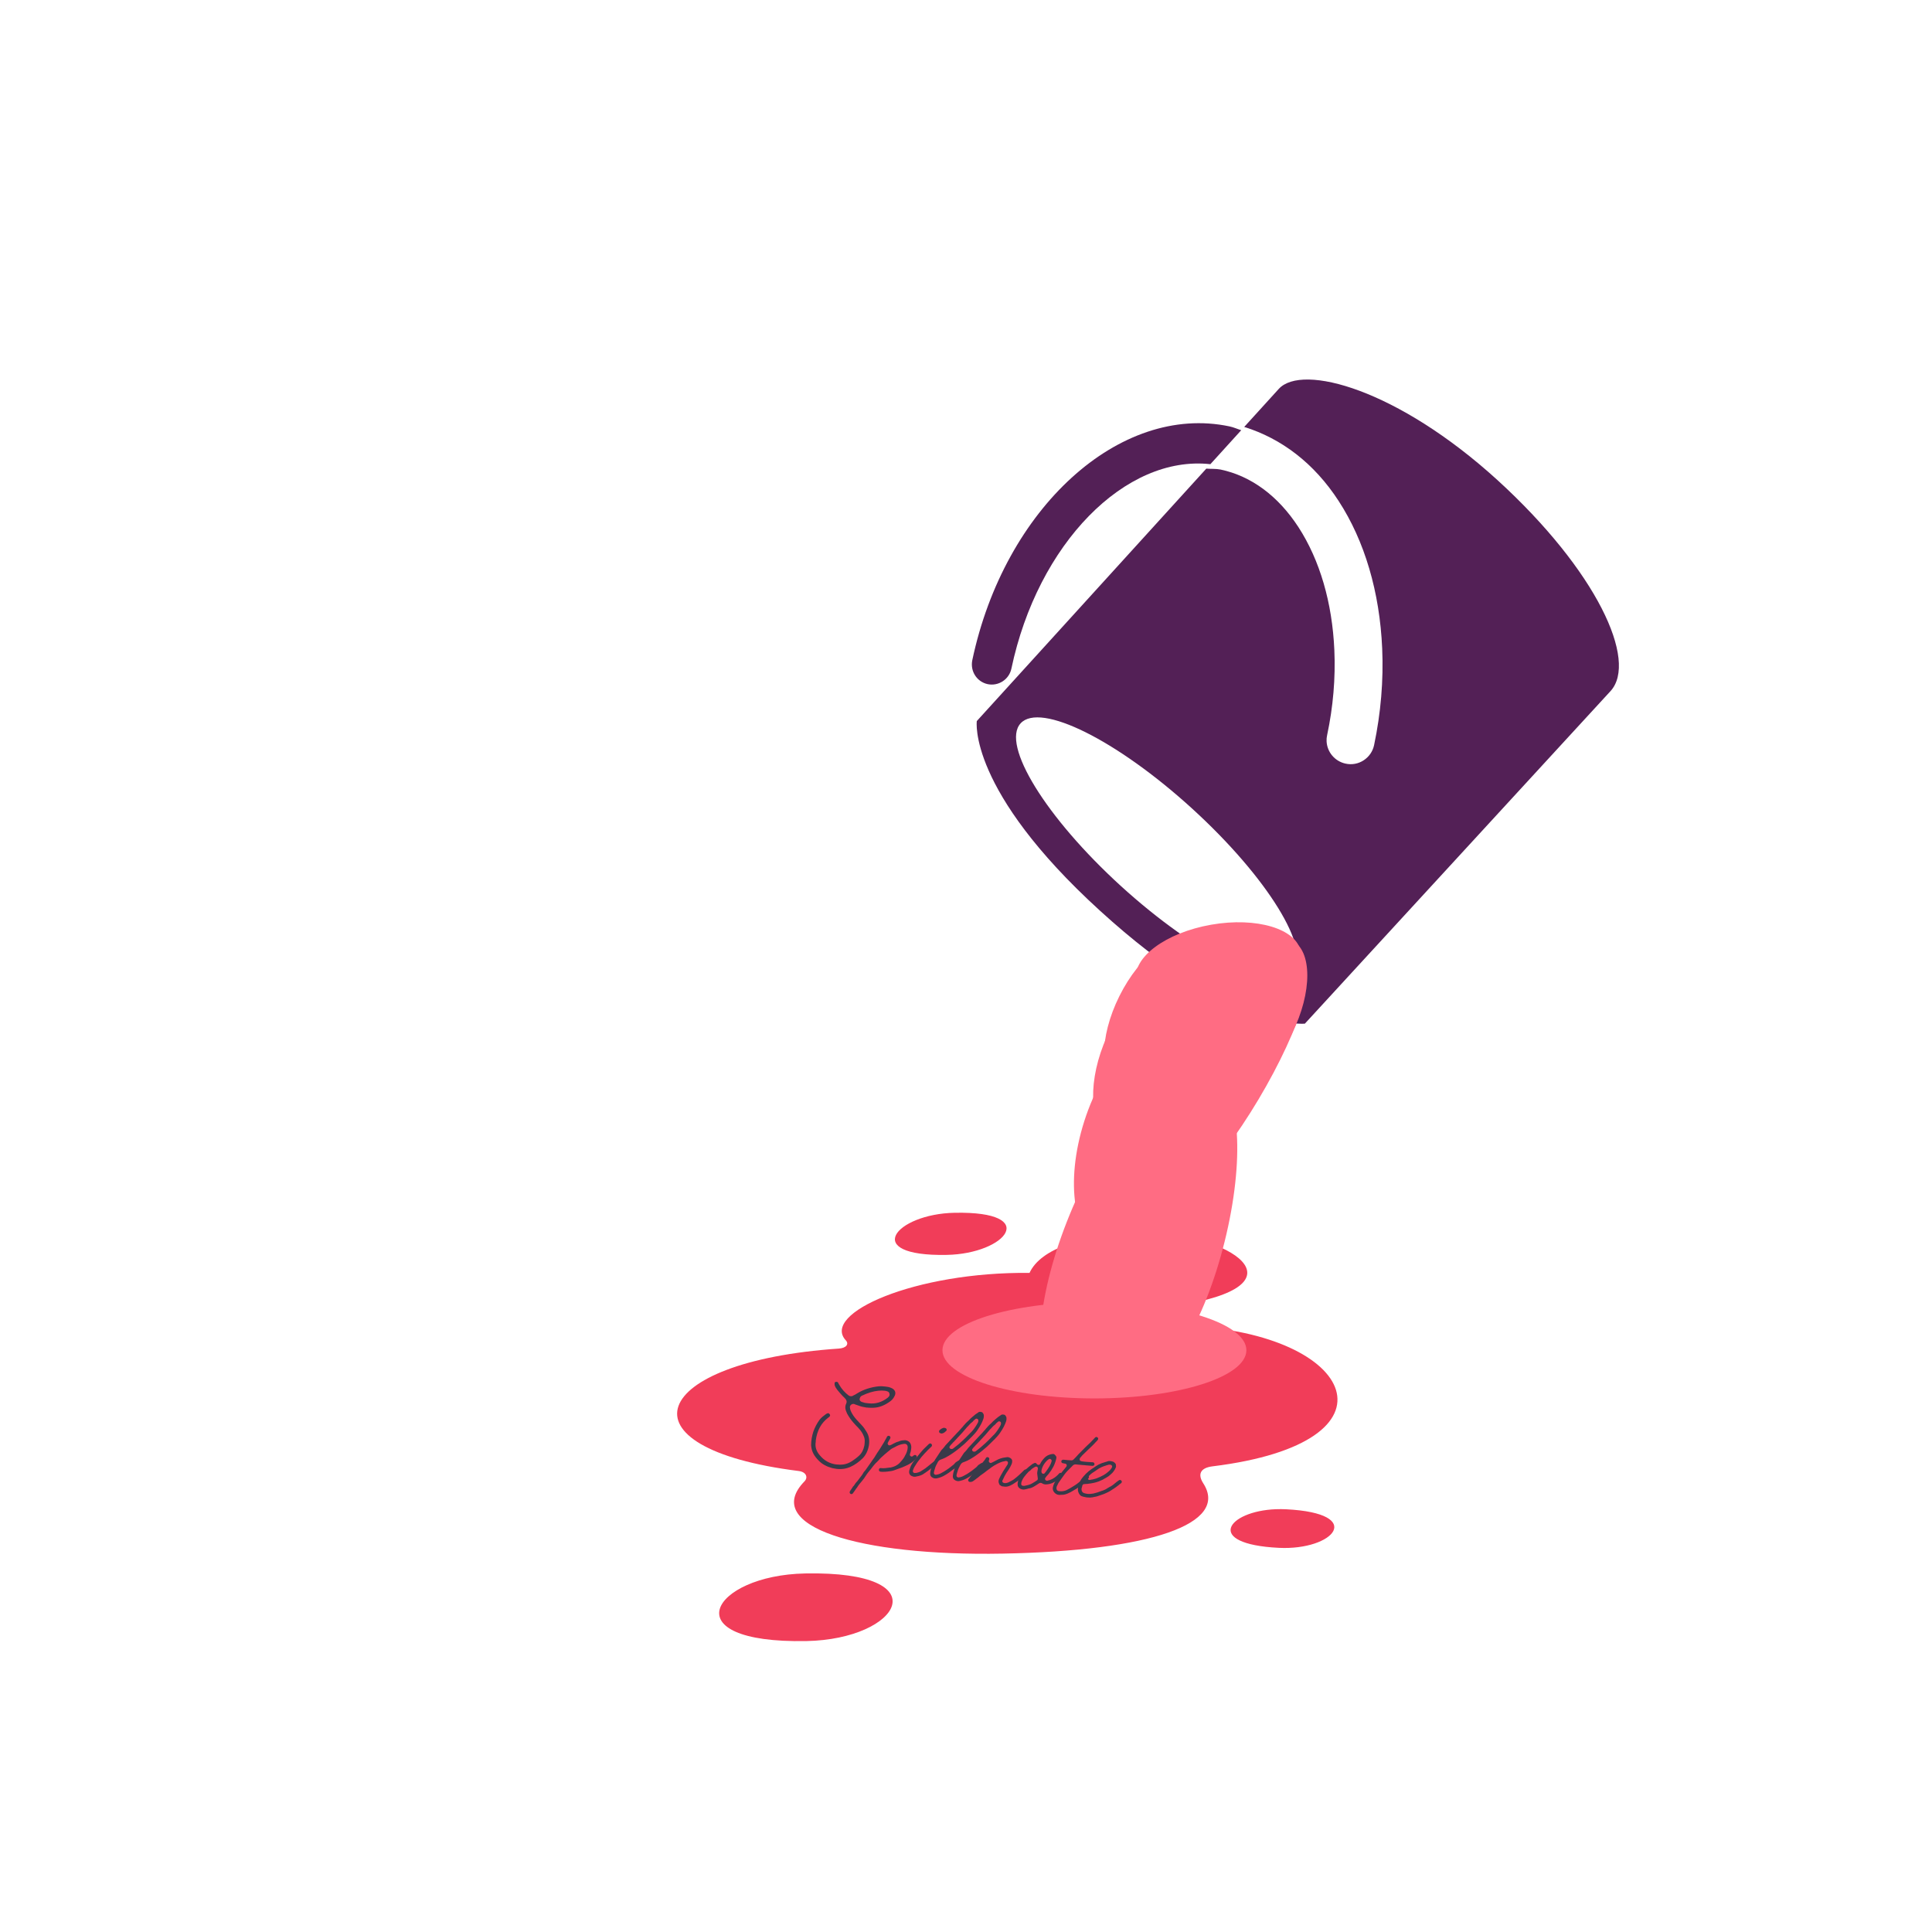 <svg xmlns="http://www.w3.org/2000/svg" xmlns:xlink="http://www.w3.org/1999/xlink" width="1080" zoomAndPan="magnify" viewBox="0 0 810 810" height="1080" preserveAspectRatio="xMidYMid meet" version="1.0"><defs><g/><clipPath id="6f055f8b4b"><path d="M 283 508 L 561 508 L 561 689 L 283 689 Z M 283 508 " clip-rule="nonzero"/></clipPath><clipPath id="8416853b62"><path d="M -142.695 209.754 L 1112.578 185.82 L 1130.516 1126.902 L -124.754 1150.832 Z M -142.695 209.754 " clip-rule="nonzero"/></clipPath><clipPath id="2864c1bd99"><path d="M -142.695 209.754 L 1112.578 185.82 L 1130.516 1126.902 L -124.754 1150.832 Z M -142.695 209.754 " clip-rule="nonzero"/></clipPath><clipPath id="bd4bb91a54"><path d="M 222.512 432.316 L 614.723 424.84 L 620.328 718.996 L 228.121 726.473 Z M 222.512 432.316 " clip-rule="nonzero"/></clipPath><clipPath id="afde76c0d0"><path d="M 478 397 L 550 397 L 550 509 L 478 509 Z M 478 397 " clip-rule="nonzero"/></clipPath><clipPath id="0d6d9c3e28"><path d="M 533.277 390.156 L 560.254 406.25 L 494.969 515.676 L 467.988 499.578 Z M 533.277 390.156 " clip-rule="nonzero"/></clipPath><clipPath id="6e255d3859"><path d="M 546.766 398.203 C 539.316 393.758 518.66 414.648 500.633 444.867 C 482.605 475.082 474.027 503.184 481.477 507.625 C 488.93 512.07 509.582 491.18 527.613 460.965 C 545.641 430.746 554.215 402.648 546.766 398.203 Z M 546.766 398.203 " clip-rule="nonzero"/></clipPath><clipPath id="59ce567773"><path d="M 468 453 L 519 453 L 519 578 L 468 578 Z M 468 453 " clip-rule="nonzero"/></clipPath><clipPath id="0915f53430"><path d="M 489.574 448.973 L 528.793 458.719 L 498.066 582.375 L 458.844 572.633 Z M 489.574 448.973 " clip-rule="nonzero"/></clipPath><clipPath id="5334ee8506"><path d="M 509.184 453.844 C 498.352 451.152 482.695 476.652 474.207 510.801 C 465.723 544.949 467.625 574.812 478.453 577.504 C 489.285 580.195 504.945 554.695 513.43 520.547 C 521.914 486.398 520.012 456.535 509.184 453.844 Z M 509.184 453.844 " clip-rule="nonzero"/></clipPath><clipPath id="1d5d38aae1"><path d="M 409 159 L 679 159 L 679 430 L 409 430 Z M 409 159 " clip-rule="nonzero"/></clipPath><clipPath id="982c5a4f1e"><path d="M 406.621 452.91 L 393.945 165.188 L 681.668 152.516 L 694.34 440.234 Z M 406.621 452.91 " clip-rule="nonzero"/></clipPath><clipPath id="5af755b23f"><path d="M 406.621 452.91 L 393.945 165.188 L 681.668 152.516 L 694.34 440.234 Z M 406.621 452.91 " clip-rule="nonzero"/></clipPath><clipPath id="e362128823"><path d="M 407 177 L 521 177 L 521 288 L 407 288 Z M 407 177 " clip-rule="nonzero"/></clipPath><clipPath id="32dd1cae15"><path d="M 406.621 452.91 L 393.945 165.188 L 681.668 152.516 L 694.34 440.234 Z M 406.621 452.91 " clip-rule="nonzero"/></clipPath><clipPath id="d989ebfab9"><path d="M 406.621 452.91 L 393.945 165.188 L 681.668 152.516 L 694.34 440.234 Z M 406.621 452.91 " clip-rule="nonzero"/></clipPath><clipPath id="7383d0a094"><path d="M 503 393 L 549 393 L 549 458 L 503 458 Z M 503 393 " clip-rule="nonzero"/></clipPath><clipPath id="22db2ae264"><path d="M 525.793 386.289 L 557.273 401.965 L 526.066 464.648 L 494.582 448.973 Z M 525.793 386.289 " clip-rule="nonzero"/></clipPath><clipPath id="0c10b00e5e"><path d="M 541.535 394.129 C 532.84 389.797 518.809 400.32 510.188 417.633 C 501.57 434.941 501.629 452.48 510.324 456.809 C 519.016 461.137 533.051 450.613 541.668 433.305 C 550.289 415.996 550.227 398.457 541.535 394.129 Z M 541.535 394.129 " clip-rule="nonzero"/></clipPath><clipPath id="f25b024b1e"><path d="M 476 386 L 546 386 L 546 424 L 476 424 Z M 476 386 " clip-rule="nonzero"/></clipPath><clipPath id="a671786a95"><path d="M 542.301 381.656 L 548.355 416.297 L 479.379 428.355 L 473.324 393.711 Z M 542.301 381.656 " clip-rule="nonzero"/></clipPath><clipPath id="9c6d3fa486"><path d="M 545.328 398.977 C 543.656 389.41 526.859 384.355 507.812 387.684 C 488.766 391.012 474.68 401.465 476.352 411.031 C 478.023 420.598 494.82 425.656 513.867 422.324 C 532.914 418.996 547 408.543 545.328 398.977 Z M 545.328 398.977 " clip-rule="nonzero"/></clipPath><clipPath id="e67b1bd950"><path d="M 462 393 L 508 393 L 508 458 L 462 458 Z M 462 393 " clip-rule="nonzero"/></clipPath><clipPath id="5ca6ce98e2"><path d="M 484.906 386.289 L 516.387 401.965 L 485.176 464.648 L 453.695 448.973 Z M 484.906 386.289 " clip-rule="nonzero"/></clipPath><clipPath id="b3be76ffa4"><path d="M 500.648 394.129 C 491.953 389.797 477.918 400.32 469.301 417.633 C 460.684 434.941 460.742 452.48 469.438 456.809 C 478.129 461.137 492.164 450.613 500.781 433.305 C 509.402 415.996 509.34 398.457 500.648 394.129 Z M 500.648 394.129 " clip-rule="nonzero"/></clipPath><clipPath id="640c024e86"><path d="M 468 411 L 513 411 L 513 477 L 468 477 Z M 468 411 " clip-rule="nonzero"/></clipPath><clipPath id="6fd62eacb7"><path d="M 490.055 405.004 L 521.535 420.676 L 490.324 483.359 L 458.844 467.684 Z M 490.055 405.004 " clip-rule="nonzero"/></clipPath><clipPath id="8147cdab9f"><path d="M 505.793 412.84 C 497.102 408.512 483.066 419.035 474.449 436.344 C 465.828 453.652 465.891 471.195 474.586 475.523 C 483.277 479.852 497.312 469.328 505.93 452.02 C 514.547 434.711 514.488 417.168 505.793 412.84 Z M 505.793 412.84 " clip-rule="nonzero"/></clipPath><clipPath id="b3a8a15467"><path d="M 458 411 L 500 411 L 500 478 L 458 478 Z M 458 411 " clip-rule="nonzero"/></clipPath><clipPath id="bda374b9a3"><path d="M 475.387 405.344 L 508.148 418.129 L 482.688 483.359 L 449.926 470.574 Z M 475.387 405.344 " clip-rule="nonzero"/></clipPath><clipPath id="156aaff4b7"><path d="M 491.766 411.734 C 482.719 408.203 469.688 419.945 462.656 437.957 C 455.625 455.969 457.262 473.434 466.309 476.965 C 475.355 480.496 488.387 468.758 495.418 450.746 C 502.449 432.73 500.812 415.266 491.766 411.734 Z M 491.766 411.734 " clip-rule="nonzero"/></clipPath><clipPath id="1e2ca252da"><path d="M 450 430 L 506 430 L 506 525 L 450 525 Z M 450 430 " clip-rule="nonzero"/></clipPath><clipPath id="8fd86ec02a"><path d="M 469.5 423.371 L 516.387 438.344 L 486.574 531.707 L 439.688 516.73 Z M 469.5 423.371 " clip-rule="nonzero"/></clipPath><clipPath id="741c34d7d8"><path d="M 492.945 430.859 C 479.996 426.723 462.824 444.27 454.594 470.051 C 446.359 495.832 450.184 520.086 463.129 524.219 C 476.078 528.355 493.25 510.805 501.48 485.023 C 509.715 459.242 505.891 434.992 492.945 430.859 Z M 492.945 430.859 " clip-rule="nonzero"/></clipPath><clipPath id="60c28c412d"><path d="M 436 459 L 496 459 L 496 580 L 436 580 Z M 436 459 " clip-rule="nonzero"/></clipPath><clipPath id="50a5bde943"><path d="M 470.523 452.914 L 508.148 467.664 L 461.637 586.293 L 424.012 571.543 Z M 470.523 452.914 " clip-rule="nonzero"/></clipPath><clipPath id="150cae4b6d"><path d="M 489.336 460.289 C 478.945 456.215 460.113 479.469 447.27 512.227 C 434.426 544.988 432.434 574.844 442.824 578.918 C 453.215 582.992 472.047 559.738 484.891 526.98 C 497.734 494.223 499.727 464.363 489.336 460.289 Z M 489.336 460.289 " clip-rule="nonzero"/></clipPath><clipPath id="0af810cfad"><path d="M 395.129 545.883 L 522.551 545.883 L 522.551 586.297 L 395.129 586.297 Z M 395.129 545.883 " clip-rule="nonzero"/></clipPath><clipPath id="2865a3f8d7"><path d="M 522.551 566.09 C 522.551 554.93 494.027 545.883 458.84 545.883 C 423.652 545.883 395.129 554.93 395.129 566.09 C 395.129 577.25 423.652 586.293 458.84 586.293 C 494.027 586.293 522.551 577.25 522.551 566.09 Z M 522.551 566.09 " clip-rule="nonzero"/></clipPath></defs><g clip-path="url(#6f055f8b4b)"><g clip-path="url(#8416853b62)"><g clip-path="url(#2864c1bd99)"><g clip-path="url(#bd4bb91a54)"><path fill="#f13d59" d="M 400.262 508.461 C 375.309 508.934 360.746 526.812 396.93 526.121 C 421.883 525.645 436.445 507.762 400.262 508.461 Z M 478.977 516.977 C 454.191 517.449 436.309 523.473 431.633 533.668 C 383.605 533.145 344.094 550.688 354.637 561.984 C 356.008 563.461 354.867 565.184 351.684 565.398 C 271.922 570.844 257.785 607.062 334.863 616.727 C 338.125 617.141 338.816 619.492 337.301 621.047 C 318.98 639.812 359.961 652.516 420.441 651.359 C 482.219 650.184 515.453 638.91 504.473 621.883 C 502.051 618.125 503.195 615.41 508.359 614.77 C 589.926 604.711 568.305 558.992 497.848 555.898 C 483.488 555.27 486.762 548.391 491.977 547.621 C 550.504 538.988 514.352 516.301 478.977 516.977 Z M 534.996 632.738 C 514.535 633.508 504.609 647.359 536.129 648.938 C 559.312 650.098 572.84 634.457 539.215 632.77 C 537.766 632.699 536.359 632.691 534.996 632.746 Z M 337.602 659.676 C 298.32 660.426 281.172 689.109 338.141 688.023 C 377.422 687.273 394.578 658.586 337.602 659.676 Z M 337.602 659.676 " fill-opacity="1" fill-rule="nonzero"/></g></g></g></g><g clip-path="url(#afde76c0d0)"><g clip-path="url(#0d6d9c3e28)"><g clip-path="url(#6e255d3859)"><path fill="#ff6c83" d="M 533.277 390.156 L 560.254 406.25 L 494.969 515.676 L 467.988 499.578 Z M 533.277 390.156 " fill-opacity="1" fill-rule="nonzero"/></g></g></g><g clip-path="url(#59ce567773)"><g clip-path="url(#0915f53430)"><g clip-path="url(#5334ee8506)"><path fill="#ff6c83" d="M 489.574 448.973 L 528.793 458.719 L 498.066 582.375 L 458.844 572.633 Z M 489.574 448.973 " fill-opacity="1" fill-rule="nonzero"/></g></g></g><g clip-path="url(#1d5d38aae1)"><g clip-path="url(#982c5a4f1e)"><g clip-path="url(#5af755b23f)"><path fill="#532056" d="M 536.152 163.027 L 521.641 178.996 C 537.309 183.859 550.992 194.258 561.211 210.008 C 572.137 226.793 578.445 248.18 579.488 271.871 C 580.078 285.277 578.93 298.91 576.094 312.398 C 575.531 315.035 573.984 317.277 571.738 318.754 C 569.496 320.227 566.785 320.734 564.16 320.156 C 559.652 319.199 556.375 315.32 556.176 310.746 C 556.137 309.879 556.215 309.012 556.402 308.223 C 558.934 296.309 559.949 284.328 559.434 272.586 C 558.559 252.672 553.34 234.836 544.375 221.004 C 535.855 207.914 524.57 199.566 511.715 196.855 C 509.762 196.465 507.75 196.641 505.754 196.473 L 409.527 302.312 C 409.527 302.312 405.605 331.164 461.203 381.844 C 516.836 432.586 547.078 429.168 547.078 429.168 C 547.078 429.168 663.559 302.465 675.191 289.777 C 686.855 277.09 669.434 239.25 627.754 201.219 C 585.957 163.191 546.004 152.305 536.152 163.027 Z M 541.969 407.285 C 533.723 416.273 501.539 400.219 470 371.523 C 438.496 342.805 419.66 312.227 427.906 303.254 C 436.137 294.281 468.34 310.316 499.844 339.035 C 531.367 367.781 550.203 398.332 541.969 407.285 Z M 541.969 407.285 " fill-opacity="1" fill-rule="evenodd"/></g></g></g><g clip-path="url(#e362128823)"><g clip-path="url(#32dd1cae15)"><g clip-path="url(#d989ebfab9)"><path fill="#532056" d="M 515.449 178.762 C 469.438 169.074 421.082 213.055 407.625 276.859 C 406.723 281.434 409.566 285.859 414.094 286.832 C 418.617 287.77 423.055 284.875 424.027 280.348 C 435.078 227.855 471.848 190.684 507.457 194.613 L 520.395 180.359 C 518.727 179.855 517.164 179.109 515.449 178.762 Z M 515.449 178.762 " fill-opacity="1" fill-rule="evenodd"/></g></g></g><g clip-path="url(#7383d0a094)"><g clip-path="url(#22db2ae264)"><g clip-path="url(#0c10b00e5e)"><path fill="#ff6c83" d="M 525.793 386.289 L 557.273 401.965 L 526.066 464.648 L 494.582 448.973 Z M 525.793 386.289 " fill-opacity="1" fill-rule="nonzero"/></g></g></g><g clip-path="url(#f25b024b1e)"><g clip-path="url(#a671786a95)"><g clip-path="url(#9c6d3fa486)"><path fill="#ff6c83" d="M 542.301 381.656 L 548.355 416.297 L 479.379 428.355 L 473.324 393.711 Z M 542.301 381.656 " fill-opacity="1" fill-rule="nonzero"/></g></g></g><g clip-path="url(#e67b1bd950)"><g clip-path="url(#5ca6ce98e2)"><g clip-path="url(#b3be76ffa4)"><path fill="#ff6c83" d="M 484.906 386.289 L 516.387 401.965 L 485.176 464.648 L 453.695 448.973 Z M 484.906 386.289 " fill-opacity="1" fill-rule="nonzero"/></g></g></g><g clip-path="url(#640c024e86)"><g clip-path="url(#6fd62eacb7)"><g clip-path="url(#8147cdab9f)"><path fill="#ff6c83" d="M 490.055 405.004 L 521.535 420.676 L 490.324 483.359 L 458.844 467.684 Z M 490.055 405.004 " fill-opacity="1" fill-rule="nonzero"/></g></g></g><g clip-path="url(#b3a8a15467)"><g clip-path="url(#bda374b9a3)"><g clip-path="url(#156aaff4b7)"><path fill="#ff6c83" d="M 475.387 405.344 L 508.148 418.129 L 482.688 483.359 L 449.926 470.574 Z M 475.387 405.344 " fill-opacity="1" fill-rule="nonzero"/></g></g></g><g clip-path="url(#1e2ca252da)"><g clip-path="url(#8fd86ec02a)"><g clip-path="url(#741c34d7d8)"><path fill="#ff6c83" d="M 469.5 423.371 L 516.387 438.344 L 486.574 531.707 L 439.684 516.73 Z M 469.5 423.371 " fill-opacity="1" fill-rule="nonzero"/></g></g></g><g clip-path="url(#60c28c412d)"><g clip-path="url(#50a5bde943)"><g clip-path="url(#150cae4b6d)"><path fill="#ff6c83" d="M 470.523 452.914 L 508.148 467.664 L 461.637 586.293 L 424.012 571.543 Z M 470.523 452.914 " fill-opacity="1" fill-rule="nonzero"/></g></g></g><g clip-path="url(#0af810cfad)"><g clip-path="url(#2865a3f8d7)"><path fill="#ff6c83" d="M 522.551 545.883 L 522.551 586.297 L 395.129 586.297 L 395.129 545.883 Z M 522.551 545.883 " fill-opacity="1" fill-rule="nonzero"/></g></g><g fill="#383a49" fill-opacity="1"><g transform="translate(339.266, 613.537)"><g><path d="M 11.457 2.289 C 13.574 2.539 15.598 2.254 17.539 1.328 C 19.312 0.492 20.918 -0.684 22.453 -2.176 C 23.766 -3.543 24.598 -5.277 25.008 -7.426 C 25.387 -9.738 25.047 -11.766 23.887 -13.473 C 23.406 -14.266 22.832 -15.168 22.082 -15.938 C 21.809 -16.285 21.477 -16.586 21.199 -16.879 C 20.781 -17.348 20.316 -17.82 19.898 -18.289 C 18.785 -19.52 17.984 -20.715 17.445 -21.93 C 17.238 -22.371 17.137 -22.855 17.082 -23.281 C 16.977 -23.711 17.129 -24.113 17.434 -24.496 C 17.785 -24.82 18.223 -24.977 18.637 -24.93 C 18.688 -24.922 18.793 -24.91 18.844 -24.906 C 18.941 -24.84 19.043 -24.828 19.141 -24.766 C 19.645 -24.602 20.203 -24.43 20.75 -24.211 C 21.703 -23.836 22.723 -23.613 24.109 -23.395 C 24.375 -23.418 24.684 -23.379 24.996 -23.344 C 25.672 -23.316 26.297 -23.297 26.93 -23.328 C 29.348 -23.41 31.707 -24.336 34.121 -26.145 C 34.871 -26.738 35.426 -27.457 35.844 -28.352 C 36.125 -28.945 36.199 -29.566 36 -30.113 C 35.809 -30.711 35.336 -31.133 34.746 -31.465 C 34.301 -31.676 33.801 -31.891 33.344 -31.996 C 32.727 -32.121 32.211 -32.184 31.695 -32.242 C 30.816 -32.344 29.984 -32.391 29.191 -32.328 C 25.746 -31.945 22.754 -30.988 20.043 -29.32 C 19.586 -29.008 19.137 -28.746 18.645 -28.543 C 18.527 -28.449 18.418 -28.41 18.25 -28.324 C 17.969 -28.148 17.652 -28.133 17.344 -28.172 C 17.031 -28.207 16.781 -28.289 16.539 -28.473 C 14.906 -29.715 13.613 -31.176 12.613 -32.914 C 12.477 -33.09 12.391 -33.254 12.305 -33.422 C 12.227 -33.641 12.141 -33.809 12.055 -33.977 C 12.012 -34.031 11.816 -34.16 11.508 -34.195 C 11.352 -34.215 11.242 -34.176 11.141 -34.188 C 10.867 -34.113 10.633 -33.879 10.66 -33.668 C 10.617 -33.305 10.633 -32.992 10.703 -32.719 C 10.895 -32.121 11.242 -31.504 11.742 -30.871 C 12.426 -30.004 13.125 -29.242 13.957 -28.309 C 14.191 -28.07 14.422 -27.832 14.711 -27.59 C 14.801 -27.473 14.898 -27.41 14.988 -27.297 C 15.652 -26.695 15.871 -25.883 15.516 -25.086 C 14.891 -23.801 15.062 -22.574 15.906 -20.852 C 16.684 -19.453 17.578 -18.145 18.598 -17.027 C 19.195 -16.328 19.801 -15.684 20.41 -15.086 L 20.781 -14.676 C 21.711 -13.68 22.469 -12.543 22.902 -11.34 C 23.152 -10.785 23.242 -10.199 23.285 -9.672 C 23.301 -8.938 23.215 -8.215 23.137 -7.543 C 22.758 -5.648 22.02 -4.27 20.906 -3.25 C 19.965 -2.367 18.93 -1.598 17.91 -0.93 C 16.723 -0.18 15.57 0.262 14.398 0.438 C 13.336 0.574 12.289 0.555 11.359 0.445 C 8.574 0.117 6.215 -1.207 4.34 -3.52 C 2.914 -5.207 2.355 -7.105 2.75 -9.152 C 2.758 -9.203 2.762 -9.258 2.723 -9.367 C 2.73 -9.418 2.742 -9.52 2.754 -9.625 C 3.297 -13.801 5.027 -16.949 7.961 -19.168 L 8.02 -19.215 C 8.184 -19.301 8.359 -19.438 8.48 -19.578 C 8.652 -19.715 8.73 -19.918 8.754 -20.121 C 8.777 -20.328 8.652 -20.605 8.414 -20.789 C 8.277 -20.965 8.129 -21.035 7.973 -21.051 C 7.867 -21.062 7.812 -21.02 7.648 -20.984 L 7.594 -20.941 C 7.375 -20.859 7.102 -20.789 6.98 -20.645 C 5.898 -19.883 5.082 -19.191 4.41 -18.383 C 3.23 -16.793 2.348 -15.062 1.723 -13.305 C 1.141 -11.488 0.812 -9.59 0.797 -7.656 C 0.816 -7.391 0.832 -7.074 0.906 -6.805 L 0.898 -6.754 C 1.184 -4.73 2.18 -2.938 4.055 -1.094 C 5.504 0.387 7.332 1.332 9.664 1.973 C 10.277 2.098 10.891 2.223 11.457 2.289 Z M 24.484 -25.238 C 24.434 -25.242 24.383 -25.25 24.328 -25.254 C 24.176 -25.273 23.969 -25.297 23.711 -25.328 C 23.711 -25.328 23.66 -25.332 23.605 -25.34 C 23.555 -25.348 23.504 -25.352 23.398 -25.363 C 23.098 -25.453 22.539 -25.621 21.984 -25.793 C 21.582 -25.945 21.059 -26.371 21.125 -26.941 C 21.168 -27.301 21.301 -27.547 21.434 -27.793 C 21.434 -27.793 21.441 -27.848 21.441 -27.848 C 21.633 -28.137 21.91 -28.262 22.023 -28.352 C 24.574 -29.57 26.801 -30.254 28.973 -30.469 C 29.93 -30.566 30.816 -30.566 31.594 -30.473 C 31.852 -30.445 32.109 -30.414 32.359 -30.332 C 32.516 -30.312 32.664 -30.242 32.812 -30.172 C 32.867 -30.168 32.867 -30.168 32.918 -30.16 C 33.266 -30.016 33.547 -29.723 33.645 -29.238 C 33.754 -28.809 33.699 -28.344 33.402 -28.062 C 33.398 -28.012 33.34 -27.965 33.34 -27.965 C 33.223 -27.875 33.152 -27.727 32.98 -27.59 C 30.5 -25.629 27.789 -24.848 24.949 -25.184 C 24.848 -25.195 24.793 -25.199 24.691 -25.211 C 24.641 -25.219 24.59 -25.223 24.484 -25.238 Z M 24.484 -25.238 "/></g></g></g><g fill="#383a49" fill-opacity="1"><g transform="translate(366.636, 616.754)"><g><path d="M -9.719 9.645 C -9.461 9.672 -9.184 9.547 -9.051 9.301 C -8.559 8.68 -8.113 8 -7.668 7.32 L -7.301 6.891 C -7.23 6.742 -7.168 6.645 -7.105 6.547 C -6.973 6.301 -6.785 6.062 -6.602 5.82 C -6.414 5.582 -6.172 5.297 -5.988 5.055 C -5.742 4.77 -5.5 4.484 -5.258 4.199 C -5.195 4.102 -5.078 4.012 -5.008 3.863 C -4.582 3.336 -4.152 2.809 -3.82 2.223 C -3.496 1.684 -3.062 1.105 -2.629 0.527 C -2.512 0.438 -2.391 0.293 -2.262 0.102 C -2.199 0.004 -2.078 -0.141 -2.016 -0.238 C -1.836 -0.426 -1.707 -0.621 -1.527 -0.809 C -1.031 -1.48 -0.531 -2.156 0.012 -2.773 C 0.254 -3.059 0.484 -3.242 0.672 -3.48 C 0.844 -3.617 0.961 -3.711 1.082 -3.852 C 1.262 -4.039 1.445 -4.281 1.676 -4.461 C 2.039 -4.891 2.406 -5.32 2.816 -5.691 C 3.699 -6.527 4.629 -7.309 5.5 -8.043 C 5.617 -8.137 5.73 -8.227 5.848 -8.316 C 6.43 -8.824 7.07 -9.379 7.844 -9.707 C 8.117 -9.832 8.402 -10.008 8.68 -10.133 C 8.793 -10.223 8.953 -10.258 9.07 -10.348 C 10.188 -10.949 11.273 -11.293 12.441 -11.418 C 12.598 -11.398 12.707 -11.438 12.859 -11.422 C 13.324 -11.367 13.855 -10.988 13.922 -10.195 C 13.93 -9.828 13.895 -9.52 13.852 -9.156 C 13.707 -8.387 13.469 -7.684 13.133 -7.043 C 13.012 -6.898 12.934 -6.699 12.801 -6.453 C 12.598 -6.059 12.387 -5.613 12.082 -5.23 C 11.582 -4.555 10.977 -3.84 10.32 -3.184 C 9.91 -2.812 9.457 -2.5 8.789 -2.16 C 8.066 -1.828 7.359 -1.594 6.664 -1.469 C 6.457 -1.492 6.297 -1.457 6.086 -1.43 C 5.074 -1.289 3.953 -1.105 2.816 -1.238 C 2.766 -1.246 2.711 -1.25 2.609 -1.266 C 2.246 -1.305 1.902 -1.031 1.859 -0.672 C 1.758 -0.266 2.027 0.133 2.383 0.227 C 2.535 0.246 2.691 0.266 2.793 0.277 C 3.055 0.305 3.312 0.336 3.574 0.316 C 4.156 0.277 4.883 0.312 5.582 0.184 L 5.793 0.156 C 6.797 0.066 7.707 -0.09 8.586 -0.457 C 8.914 -0.574 9.242 -0.695 9.68 -0.852 C 10.988 -1.273 12.305 -1.801 13.695 -2.473 C 14.914 -3.062 16.43 -3.934 17.492 -5.379 C 17.805 -5.812 17.781 -6.078 17.652 -6.301 C 17.527 -6.578 17.383 -6.699 17.074 -6.734 C 17.023 -6.742 16.973 -6.75 16.918 -6.754 C 16.707 -6.727 16.488 -6.648 16.137 -6.324 C 15.957 -6.133 15.738 -6.055 15.531 -6.078 C 15.43 -6.094 15.277 -6.16 15.184 -6.227 C 14.883 -6.367 14.773 -6.746 14.867 -7.102 C 14.883 -7.254 14.953 -7.406 14.973 -7.559 C 15.113 -7.855 15.199 -8.16 15.238 -8.469 C 15.398 -9.395 15.547 -10.215 15.277 -11.031 C 15.051 -11.789 14.594 -12.367 13.895 -12.66 C 13.648 -12.793 13.348 -12.883 13.09 -12.91 C 12.984 -12.922 12.883 -12.938 12.777 -12.949 C 12.094 -12.922 11.355 -12.855 10.645 -12.621 C 10.422 -12.492 10.152 -12.418 9.934 -12.34 C 9.551 -12.227 9.172 -12.117 8.84 -11.945 C 8.453 -11.781 8.117 -11.609 7.727 -11.395 C 7.504 -11.266 7.336 -11.18 7.109 -11.051 C 7 -11.008 6.891 -10.969 6.781 -10.93 C 6.723 -10.887 6.668 -10.84 6.613 -10.844 C 6.449 -10.762 6.344 -10.773 6.191 -10.789 C 6.035 -10.809 5.836 -10.883 5.742 -11 C 5.516 -11.289 5.449 -11.609 5.59 -11.91 C 5.652 -12.004 5.711 -12.051 5.723 -12.156 C 5.785 -12.25 5.855 -12.402 5.918 -12.496 C 5.988 -12.648 6.059 -12.797 6.18 -12.938 C 6.312 -13.184 6.441 -13.379 6.574 -13.625 C 6.703 -13.82 6.734 -14.078 6.656 -14.297 C 6.613 -14.406 6.477 -14.578 6.285 -14.707 C 6.188 -14.77 6.082 -14.781 5.98 -14.793 C 5.672 -14.832 5.387 -14.656 5.191 -14.312 C 5.109 -14.059 4.973 -13.812 4.848 -13.617 C 4.777 -13.469 4.707 -13.32 4.586 -13.18 C 4.312 -12.633 3.98 -12.047 3.598 -11.461 C 3.211 -10.828 2.762 -10.145 2.367 -9.461 L 2.242 -9.266 C 2.043 -8.922 1.801 -8.637 1.602 -8.293 C 1.41 -8 1.219 -7.711 1.035 -7.469 C 0.902 -7.223 0.77 -6.977 0.582 -6.738 C 0.387 -6.395 0.137 -6.059 -0.066 -5.664 C -0.324 -5.273 -0.625 -4.941 -0.879 -4.555 C -1.008 -4.359 -1.133 -4.164 -1.262 -3.969 C -1.512 -3.633 -1.766 -3.242 -2.016 -2.906 C -2.578 -2.137 -3.137 -1.363 -3.648 -0.586 C -3.832 -0.348 -4.012 -0.156 -4.141 0.035 C -4.379 0.27 -4.562 0.512 -4.695 0.758 C -5.102 1.547 -5.652 2.215 -6.145 2.836 C -6.387 3.125 -6.578 3.414 -6.828 3.754 C -7.02 4.043 -7.262 4.328 -7.5 4.562 C -7.801 4.895 -8.043 5.18 -8.242 5.523 C -8.379 5.82 -8.617 6.055 -8.805 6.297 C -8.867 6.391 -8.98 6.484 -9.039 6.527 C -9.109 6.68 -9.23 6.82 -9.301 6.969 C -9.422 7.113 -9.551 7.305 -9.621 7.457 C -9.684 7.551 -9.746 7.648 -9.867 7.793 C -9.934 7.891 -9.996 7.988 -10.059 8.086 C -10.129 8.234 -10.25 8.375 -10.32 8.523 C -10.52 8.867 -10.414 9.301 -10.074 9.547 C -9.977 9.613 -9.875 9.625 -9.719 9.645 Z M -9.719 9.645 "/></g></g></g><g fill="#383a49" fill-opacity="1"><g transform="translate(383.057, 618.685)"><g><path d="M 0.156 0.438 C 0.418 0.469 0.629 0.441 0.84 0.414 C 1.059 0.336 1.273 0.309 1.434 0.273 C 1.645 0.246 1.863 0.168 2.078 0.141 C 2.832 -0.035 3.383 -0.281 3.832 -0.543 C 4.57 -1.035 5.477 -1.609 6.285 -2.246 C 7.262 -2.969 8.305 -3.84 9.523 -4.848 C 9.703 -5.039 9.777 -5.238 9.738 -5.348 C 9.762 -5.555 9.684 -5.773 9.547 -5.945 C 9.402 -6.066 9.254 -6.137 9.102 -6.156 C 8.895 -6.18 8.625 -6.105 8.445 -5.918 C 7.348 -5.051 6.246 -4.137 4.977 -3.133 C 4.691 -2.957 4.41 -2.781 4.18 -2.598 C 3.953 -2.469 3.73 -2.336 3.559 -2.199 C 2.75 -1.562 1.828 -1.305 1.023 -1.137 C 0.812 -1.109 0.656 -1.129 0.555 -1.141 C 0.5 -1.145 0.449 -1.152 0.391 -1.105 C 0.391 -1.105 0.34 -1.113 0.34 -1.113 C 0.082 -1.141 -0.113 -1.27 -0.242 -1.496 C -0.375 -1.719 -0.395 -1.984 -0.32 -2.184 C -0.25 -2.332 -0.18 -2.48 -0.16 -2.637 C -0.016 -2.984 0.129 -3.336 0.328 -3.68 C 0.906 -4.605 1.492 -5.582 2.23 -6.492 C 2.918 -7.457 3.707 -8.359 4.664 -9.398 C 5.508 -10.348 6.395 -11.184 7.277 -12.023 L 7.395 -12.113 C 7.688 -12.395 7.852 -12.898 7.473 -13.258 C 7.336 -13.43 7.188 -13.5 7.035 -13.52 C 6.777 -13.551 6.551 -13.418 6.32 -13.234 C 6.02 -12.906 5.668 -12.578 5.316 -12.254 C 5.137 -12.066 5.016 -11.922 4.84 -11.785 C 4.547 -11.508 4.309 -11.273 4.074 -11.039 C 3.105 -9.949 2.379 -9.094 1.699 -8.23 C 0.852 -7.23 0.219 -6.309 -0.352 -5.484 C -0.91 -4.715 -1.324 -3.871 -1.59 -2.961 C -1.898 -2.109 -2.023 -1.496 -1.785 -0.84 C -1.543 -0.234 -1.109 0.078 -0.352 0.324 C -0.203 0.395 0.004 0.418 0.156 0.438 Z M 11.609 -17.691 C 11.762 -17.676 11.918 -17.656 12.035 -17.746 C 12.086 -17.742 12.145 -17.785 12.195 -17.781 C 12.414 -17.859 12.582 -17.945 12.691 -17.984 C 12.977 -18.211 13.375 -18.48 13.676 -18.812 C 13.734 -18.855 13.805 -19.004 13.812 -19.059 C 13.816 -19.109 13.824 -19.16 13.879 -19.207 C 13.82 -19.578 13.676 -19.699 13.586 -19.816 C 13.34 -19.949 13.141 -20.027 12.934 -20.051 C 12.727 -20.074 12.566 -20.043 12.352 -20.016 C 11.805 -19.816 11.355 -19.555 10.945 -19.184 C 10.594 -18.859 10.539 -18.395 10.766 -18.105 C 10.898 -17.883 11.246 -17.734 11.609 -17.691 Z M 11.609 -17.691 "/></g></g></g><g fill="#383a49" fill-opacity="1"><g transform="translate(390.907, 619.608)"><g><path d="M 1.074 0.23 C 1.434 0.273 1.859 0.219 2.238 0.105 C 3.262 -0.141 4.086 -0.461 4.926 -0.938 C 6.27 -1.672 7.527 -2.57 8.738 -3.527 L 9.078 -3.75 C 9.707 -4.199 10.348 -4.754 10.938 -5.312 C 11.227 -5.539 11.516 -5.766 11.809 -6.047 C 12.156 -6.32 12.203 -6.734 11.984 -7.074 C 11.848 -7.246 11.703 -7.367 11.445 -7.398 C 11.289 -7.418 11.129 -7.383 10.957 -7.246 C 10.906 -7.254 10.848 -7.207 10.789 -7.16 C 10.621 -7.074 10.512 -7.035 10.449 -6.938 C 10.34 -6.898 10.223 -6.809 10.168 -6.762 C 9.883 -6.586 9.652 -6.406 9.531 -6.262 C 9.098 -5.684 8.578 -5.273 8.066 -4.914 C 8 -4.82 7.941 -4.773 7.832 -4.734 C 7.367 -4.316 6.797 -3.914 6.059 -3.426 C 5.32 -2.934 4.523 -2.398 3.637 -1.98 C 3.188 -1.719 2.414 -1.391 1.461 -1.293 C 1.41 -1.301 1.359 -1.305 1.305 -1.312 C 1.098 -1.336 0.949 -1.406 0.812 -1.578 C 0.625 -1.758 0.598 -1.973 0.629 -2.23 C 0.633 -2.281 0.648 -2.383 0.652 -2.438 C 0.672 -2.59 0.684 -2.695 0.754 -2.844 C 0.77 -3 0.84 -3.148 0.852 -3.25 C 0.922 -3.398 1 -3.602 1.012 -3.703 C 1.23 -4.672 1.695 -5.508 2.102 -6.297 C 2.172 -6.445 2.293 -6.59 2.363 -6.738 C 2.695 -7.328 3.195 -7.582 3.574 -7.695 L 3.684 -7.734 C 4.289 -7.977 4.836 -8.176 5.336 -8.43 C 6.23 -8.902 7.07 -9.379 7.867 -9.914 C 8.715 -10.441 9.523 -11.078 10.324 -11.664 C 10.727 -11.984 11.133 -12.305 11.535 -12.621 C 11.715 -12.812 11.945 -12.992 12.121 -13.129 C 12.242 -13.273 12.406 -13.359 12.523 -13.449 C 12.695 -13.586 12.871 -13.723 13.047 -13.91 L 13.336 -14.141 C 14.344 -15.121 15.344 -16.051 16.297 -17.039 C 16.359 -17.133 16.477 -17.227 16.59 -17.316 C 17.43 -18.211 18.262 -19.059 18.898 -20.031 C 20.164 -21.871 20.914 -23.352 21.398 -24.812 C 21.555 -25.266 21.605 -25.68 21.57 -26.262 C 21.516 -26.684 21.297 -27.078 20.973 -27.43 C 20.926 -27.488 20.68 -27.621 20.215 -27.676 C 19.855 -27.719 19.531 -27.652 19.477 -27.605 C 18.402 -26.945 17.539 -26.262 16.773 -25.566 C 16.43 -25.293 16.133 -25.016 15.84 -24.734 L 15.652 -24.496 C 15.48 -24.359 15.309 -24.223 15.18 -24.027 C 14.719 -23.664 14.359 -23.285 13.945 -22.863 C 13.645 -22.531 13.277 -22.105 12.977 -21.773 C 12.73 -21.434 12.484 -21.148 12.191 -20.871 C 11.883 -20.488 11.531 -20.164 11.227 -19.781 C 10.988 -19.547 10.75 -19.312 10.508 -19.027 C 9.734 -18.227 8.953 -17.375 8.172 -16.527 C 7.758 -16.105 7.391 -15.676 6.977 -15.254 C 6.848 -15.059 6.676 -14.922 6.496 -14.734 C 6.195 -14.402 5.836 -14.027 5.535 -13.695 C 5.293 -13.41 5.043 -13.07 4.797 -12.734 C 4.617 -12.547 4.43 -12.305 4.25 -12.117 C 4.137 -12.027 4.066 -11.879 3.957 -11.84 C 3.895 -11.742 3.777 -11.648 3.715 -11.555 C 2.82 -10.191 1.93 -8.832 1.234 -7.812 C 0.594 -6.84 0.117 -5.902 -0.203 -4.945 C -0.52 -4.039 -0.789 -3.078 -0.906 -2.098 C -1.027 -1.062 -0.637 -0.391 0.309 0.035 C 0.562 0.117 0.812 0.199 1.074 0.23 Z M 18.574 -24.832 C 18.676 -24.82 18.727 -24.812 18.824 -24.75 C 19.078 -24.668 19.254 -24.387 19.273 -24.121 C 19.301 -23.438 19.043 -23.051 18.852 -22.758 C 18.848 -22.707 18.789 -22.66 18.781 -22.609 C 17.938 -21.191 17.184 -20.125 16.285 -19.184 L 15.934 -18.859 C 14.621 -17.496 13.309 -16.133 11.855 -14.891 C 11.148 -14.238 10.395 -13.594 9.648 -13.055 C 9.359 -12.824 9.074 -12.598 8.785 -12.371 C 8.547 -12.137 8.227 -12.07 7.863 -12.113 C 7.555 -12.148 7.312 -12.332 7.188 -12.609 C 7.117 -12.879 7.152 -13.191 7.383 -13.371 C 7.512 -13.566 7.633 -13.711 7.754 -13.852 C 8.105 -14.18 8.406 -14.508 8.715 -14.891 C 8.945 -15.074 9.18 -15.309 9.367 -15.547 C 9.66 -15.828 9.961 -16.16 10.207 -16.445 C 11.105 -17.438 11.941 -18.281 12.664 -19.086 C 13.086 -19.562 13.457 -20.043 13.879 -20.516 C 14.18 -20.848 14.48 -21.176 14.785 -21.559 L 14.836 -21.555 C 15.445 -22.27 16.047 -22.93 16.848 -23.516 C 16.969 -23.66 17.09 -23.801 17.211 -23.945 C 17.328 -24.035 17.391 -24.133 17.508 -24.223 C 17.629 -24.367 17.738 -24.406 17.852 -24.496 C 17.859 -24.551 17.918 -24.594 17.977 -24.641 C 18.148 -24.777 18.367 -24.855 18.574 -24.832 Z M 18.574 -24.832 "/></g></g></g><g fill="#383a49" fill-opacity="1"><g transform="translate(400.408, 620.724)"><g><path d="M 1.074 0.23 C 1.434 0.273 1.859 0.219 2.238 0.105 C 3.262 -0.141 4.086 -0.461 4.926 -0.938 C 6.27 -1.672 7.527 -2.57 8.738 -3.527 L 9.078 -3.75 C 9.707 -4.199 10.348 -4.754 10.938 -5.312 C 11.227 -5.539 11.516 -5.766 11.809 -6.047 C 12.156 -6.32 12.203 -6.734 11.984 -7.074 C 11.848 -7.246 11.703 -7.367 11.445 -7.398 C 11.289 -7.418 11.129 -7.383 10.957 -7.246 C 10.906 -7.254 10.848 -7.207 10.789 -7.16 C 10.621 -7.074 10.512 -7.035 10.449 -6.938 C 10.34 -6.898 10.223 -6.809 10.168 -6.762 C 9.883 -6.586 9.652 -6.406 9.531 -6.262 C 9.098 -5.684 8.578 -5.273 8.066 -4.914 C 8 -4.82 7.941 -4.773 7.832 -4.734 C 7.367 -4.316 6.797 -3.914 6.059 -3.426 C 5.32 -2.934 4.523 -2.398 3.637 -1.98 C 3.188 -1.719 2.414 -1.391 1.461 -1.293 C 1.41 -1.301 1.359 -1.305 1.305 -1.312 C 1.098 -1.336 0.949 -1.406 0.812 -1.578 C 0.625 -1.758 0.598 -1.973 0.629 -2.23 C 0.633 -2.281 0.648 -2.383 0.652 -2.438 C 0.672 -2.59 0.684 -2.695 0.754 -2.844 C 0.77 -3 0.84 -3.148 0.852 -3.25 C 0.922 -3.398 1 -3.602 1.012 -3.703 C 1.23 -4.672 1.695 -5.508 2.102 -6.297 C 2.172 -6.445 2.293 -6.59 2.363 -6.738 C 2.695 -7.328 3.195 -7.582 3.574 -7.695 L 3.684 -7.734 C 4.289 -7.977 4.836 -8.176 5.336 -8.43 C 6.23 -8.902 7.07 -9.379 7.867 -9.914 C 8.715 -10.441 9.523 -11.078 10.324 -11.664 C 10.727 -11.984 11.133 -12.305 11.535 -12.621 C 11.715 -12.812 11.945 -12.992 12.121 -13.129 C 12.242 -13.273 12.406 -13.359 12.523 -13.449 C 12.695 -13.586 12.871 -13.723 13.047 -13.91 L 13.336 -14.141 C 14.344 -15.121 15.344 -16.051 16.297 -17.039 C 16.359 -17.133 16.477 -17.227 16.59 -17.316 C 17.43 -18.211 18.262 -19.059 18.898 -20.031 C 20.164 -21.871 20.914 -23.352 21.398 -24.812 C 21.555 -25.266 21.605 -25.68 21.57 -26.262 C 21.516 -26.684 21.297 -27.078 20.973 -27.43 C 20.926 -27.488 20.68 -27.621 20.215 -27.676 C 19.855 -27.719 19.531 -27.652 19.477 -27.605 C 18.402 -26.945 17.539 -26.262 16.773 -25.566 C 16.43 -25.293 16.133 -25.016 15.84 -24.734 L 15.652 -24.496 C 15.48 -24.359 15.309 -24.223 15.18 -24.027 C 14.719 -23.664 14.359 -23.285 13.945 -22.863 C 13.645 -22.531 13.277 -22.105 12.977 -21.773 C 12.73 -21.434 12.484 -21.148 12.191 -20.871 C 11.883 -20.488 11.531 -20.164 11.227 -19.781 C 10.988 -19.547 10.75 -19.312 10.508 -19.027 C 9.734 -18.227 8.953 -17.375 8.172 -16.527 C 7.758 -16.105 7.391 -15.676 6.977 -15.254 C 6.848 -15.059 6.676 -14.922 6.496 -14.734 C 6.195 -14.402 5.836 -14.027 5.535 -13.695 C 5.293 -13.41 5.043 -13.07 4.797 -12.734 C 4.617 -12.547 4.43 -12.305 4.25 -12.117 C 4.137 -12.027 4.066 -11.879 3.957 -11.84 C 3.895 -11.742 3.777 -11.648 3.715 -11.555 C 2.82 -10.191 1.93 -8.832 1.234 -7.812 C 0.594 -6.84 0.117 -5.902 -0.203 -4.945 C -0.52 -4.039 -0.789 -3.078 -0.906 -2.098 C -1.027 -1.062 -0.637 -0.391 0.309 0.035 C 0.562 0.117 0.812 0.199 1.074 0.23 Z M 18.574 -24.832 C 18.676 -24.82 18.727 -24.812 18.824 -24.75 C 19.078 -24.668 19.254 -24.387 19.273 -24.121 C 19.301 -23.438 19.043 -23.051 18.852 -22.758 C 18.848 -22.707 18.789 -22.66 18.781 -22.609 C 17.938 -21.191 17.184 -20.125 16.285 -19.184 L 15.934 -18.859 C 14.621 -17.496 13.309 -16.133 11.855 -14.891 C 11.148 -14.238 10.395 -13.594 9.648 -13.055 C 9.359 -12.824 9.074 -12.598 8.785 -12.371 C 8.547 -12.137 8.227 -12.07 7.863 -12.113 C 7.555 -12.148 7.312 -12.332 7.188 -12.609 C 7.117 -12.879 7.152 -13.191 7.383 -13.371 C 7.512 -13.566 7.633 -13.711 7.754 -13.852 C 8.105 -14.18 8.406 -14.508 8.715 -14.891 C 8.945 -15.074 9.18 -15.309 9.367 -15.547 C 9.66 -15.828 9.961 -16.16 10.207 -16.445 C 11.105 -17.438 11.941 -18.281 12.664 -19.086 C 13.086 -19.562 13.457 -20.043 13.879 -20.516 C 14.18 -20.848 14.48 -21.176 14.785 -21.559 L 14.836 -21.555 C 15.445 -22.27 16.047 -22.93 16.848 -23.516 C 16.969 -23.66 17.09 -23.801 17.211 -23.945 C 17.328 -24.035 17.391 -24.133 17.508 -24.223 C 17.629 -24.367 17.738 -24.406 17.852 -24.496 C 17.859 -24.551 17.918 -24.594 17.977 -24.641 C 18.148 -24.777 18.367 -24.855 18.574 -24.832 Z M 18.574 -24.832 "/></g></g></g><g fill="#383a49" fill-opacity="1"><g transform="translate(409.91, 621.841)"><g><path d="M 10.316 1.316 C 10.316 1.316 10.367 1.324 10.367 1.324 C 10.625 1.355 10.832 1.379 11.039 1.402 C 11.246 1.426 11.402 1.445 11.555 1.465 C 12.18 1.484 12.824 1.352 13.656 0.977 L 13.82 0.891 C 14.488 0.551 15.16 0.211 15.734 -0.246 C 15.961 -0.375 16.191 -0.559 16.414 -0.688 C 16.82 -1.008 17.223 -1.324 17.629 -1.645 C 18.031 -1.965 18.391 -2.34 18.805 -2.762 C 18.98 -2.898 19.102 -3.043 19.273 -3.18 C 19.391 -3.27 19.504 -3.363 19.625 -3.504 C 19.98 -3.828 20.281 -4.16 20.633 -4.484 C 20.926 -4.766 20.879 -5.242 20.598 -5.535 C 20.457 -5.656 20.309 -5.727 20.152 -5.746 C 19.945 -5.77 19.676 -5.699 19.496 -5.508 C 19.258 -5.273 19.023 -5.043 18.785 -4.809 C 18.312 -4.34 17.836 -3.871 17.312 -3.41 C 16.492 -2.668 15.801 -2.121 15.105 -1.574 C 14.535 -1.172 13.926 -0.875 13.312 -0.582 L 13.199 -0.492 C 12.645 -0.242 11.984 0.047 11.211 -0.043 C 11.105 -0.055 11.008 -0.121 10.957 -0.125 C 10.699 -0.156 10.512 -0.336 10.375 -0.508 C 10.293 -0.727 10.273 -0.992 10.402 -1.188 C 10.473 -1.336 10.539 -1.484 10.605 -1.582 C 11.031 -2.527 11.449 -3.418 12.023 -4.293 C 12.711 -5.258 13.535 -6.473 14.105 -7.766 C 14.387 -8.359 14.504 -8.922 14.422 -9.562 C 14.434 -9.664 14.395 -9.773 14.348 -9.832 C 14.102 -10.383 13.367 -10.836 12.75 -10.91 C 12.645 -10.922 12.543 -10.934 12.488 -10.941 C 12.066 -10.887 11.691 -10.824 11.266 -10.77 C 10.043 -10.598 8.898 -10.211 7.664 -9.52 C 7.27 -9.301 6.828 -9.094 6.438 -8.875 C 6.219 -8.797 5.992 -8.668 5.824 -8.582 C 5.66 -8.496 5.496 -8.465 5.344 -8.48 C 5.188 -8.5 5.039 -8.57 4.949 -8.684 C 4.707 -8.871 4.59 -9.199 4.676 -9.504 C 4.742 -9.602 4.746 -9.652 4.754 -9.703 C 4.816 -9.801 4.824 -9.852 4.828 -9.902 C 4.93 -10.309 4.766 -10.695 4.469 -10.836 C 4.371 -10.898 4.266 -10.91 4.164 -10.926 C 3.906 -10.953 3.629 -10.828 3.5 -10.637 C 3.035 -9.801 2.43 -9.086 1.828 -8.422 C 1.645 -8.184 1.406 -7.949 1.219 -7.711 C 1.043 -7.523 0.863 -7.332 0.684 -7.145 C 0.445 -6.91 0.207 -6.676 0.074 -6.43 C -0.363 -5.801 -0.902 -5.238 -1.391 -4.664 C -1.688 -4.336 -1.988 -4.004 -2.289 -3.672 C -2.48 -3.379 -2.719 -3.148 -2.906 -2.906 C -3.219 -2.473 -3.574 -2.094 -3.832 -1.707 C -4.012 -1.52 -4.039 -1.262 -3.969 -0.988 C -3.883 -0.824 -3.695 -0.645 -3.492 -0.566 C -3.391 -0.555 -3.34 -0.551 -3.234 -0.539 C -2.875 -0.496 -2.5 -0.555 -2.164 -0.727 C -1.715 -0.988 -1.312 -1.305 -0.91 -1.625 C -0.801 -1.664 -0.734 -1.762 -0.676 -1.809 C -0.395 -1.984 -0.102 -2.262 0.184 -2.438 C 0.477 -2.719 0.816 -2.941 1.113 -3.219 C 1.457 -3.492 1.852 -3.711 2.195 -3.984 C 2.602 -4.301 3.105 -4.609 3.516 -4.98 L 3.691 -5.117 C 5.07 -6.156 6.453 -7.25 8.066 -8.059 C 9.07 -8.566 10.125 -9.07 11.348 -9.242 C 11.406 -9.289 11.508 -9.273 11.617 -9.316 C 11.672 -9.309 11.727 -9.355 11.781 -9.348 C 11.883 -9.336 11.934 -9.328 11.984 -9.324 C 12.191 -9.301 12.34 -9.23 12.484 -9.109 C 12.672 -8.93 12.746 -8.66 12.664 -8.406 C 12.656 -8.355 12.656 -8.355 12.656 -8.355 C 12.645 -8.25 12.629 -8.098 12.559 -7.949 C 11.984 -7.074 11.402 -6.145 10.758 -5.121 C 10.754 -5.07 10.688 -4.973 10.633 -4.93 C 10.566 -4.832 10.504 -4.734 10.496 -4.684 C 10.434 -4.586 10.371 -4.488 10.301 -4.34 C 10.039 -3.898 9.828 -3.453 9.574 -3.062 C 9.504 -2.914 9.434 -2.766 9.363 -2.617 C 9.027 -1.977 8.754 -1.43 8.734 -0.805 C 8.73 -0.336 8.883 0.152 9.184 0.715 C 9.281 0.777 9.324 0.836 9.43 0.848 C 9.766 1.094 10.008 1.281 10.316 1.316 Z M 10.316 1.316 "/></g></g></g><g fill="#383a49" fill-opacity="1"><g transform="translate(428.759, 624.057)"><g><path d="M 0.055 0.426 C 0.363 0.461 0.73 0.453 1.113 0.34 C 1.594 0.238 2.078 0.141 2.516 -0.02 C 2.781 -0.039 3 -0.117 3.211 -0.145 C 4.133 -0.406 4.98 -0.934 5.719 -1.422 C 6.059 -1.645 6.34 -1.82 6.68 -2.043 C 6.797 -2.133 6.957 -2.168 7.07 -2.258 C 7.238 -2.344 7.398 -2.375 7.555 -2.359 C 7.656 -2.348 7.711 -2.34 7.762 -2.332 C 7.762 -2.332 7.812 -2.328 7.812 -2.328 C 7.863 -2.32 8.012 -2.25 8.109 -2.188 C 8.5 -1.934 8.848 -1.785 9.312 -1.73 C 9.676 -1.691 9.992 -1.707 10.418 -1.762 C 11.688 -1.871 12.953 -2.402 14.379 -3.387 C 15.059 -3.832 15.703 -4.438 16.434 -5.293 C 16.684 -5.629 16.688 -6.102 16.348 -6.352 C 16.207 -6.473 16.059 -6.543 15.902 -6.559 C 15.695 -6.586 15.477 -6.504 15.297 -6.316 C 14.445 -5.316 13.523 -4.59 12.574 -4.07 C 11.789 -3.641 11.082 -3.41 10.277 -3.242 C 10.172 -3.254 10.121 -3.262 10.07 -3.266 C 9.812 -3.297 9.617 -3.426 9.488 -3.648 C 9.309 -3.934 9.348 -4.242 9.539 -4.531 C 9.598 -4.578 9.66 -4.676 9.719 -4.723 C 9.785 -4.871 9.91 -5.012 10.031 -5.156 C 10.625 -5.766 11.176 -6.434 11.684 -7.211 C 11.75 -7.309 11.812 -7.406 11.871 -7.453 C 12.52 -8.527 13.16 -9.5 13.5 -10.613 C 13.574 -10.812 13.652 -11.012 13.727 -11.215 C 13.91 -11.871 14.137 -12.473 14.156 -13.102 C 14.168 -13.203 14.051 -13.531 13.727 -13.883 C 13.453 -14.23 13.16 -14.422 13.059 -14.434 C 13.059 -14.434 13.008 -14.441 12.953 -14.445 C 12.902 -14.453 12.902 -14.453 12.852 -14.457 C 12.176 -14.484 11.473 -14.305 10.535 -13.891 C 10.031 -13.637 9.629 -13.316 9.277 -12.992 C 8.559 -12.238 7.832 -11.383 7.34 -10.34 C 7.258 -10.09 7.035 -9.957 6.766 -9.887 C 6.711 -9.891 6.609 -9.902 6.559 -9.91 C 6.352 -9.934 6.203 -10.004 6.059 -10.125 C 6.016 -10.184 5.969 -10.242 5.922 -10.297 C 5.832 -10.414 5.785 -10.473 5.734 -10.477 C 5.598 -10.652 5.449 -10.719 5.293 -10.738 C 5.191 -10.75 5.082 -10.711 4.922 -10.68 C 4.645 -10.555 4.359 -10.379 4.086 -10.254 C 3.168 -9.574 2.242 -8.848 1.246 -7.918 C 0.117 -6.793 -0.746 -5.691 -1.355 -4.504 C -1.426 -4.355 -1.547 -4.215 -1.609 -4.117 C -1.68 -3.969 -1.801 -3.824 -1.812 -3.723 L -1.824 -3.617 C -2.031 -2.754 -2.227 -1.988 -2.059 -1.184 C -1.914 -0.645 -1.594 -0.238 -1.004 0.09 C -0.664 0.289 -0.309 0.383 0.055 0.426 Z M 3.188 -7.531 C 3.195 -7.582 3.305 -7.621 3.309 -7.672 C 3.367 -7.719 3.367 -7.719 3.375 -7.77 C 3.91 -8.336 4.527 -8.684 5.203 -9.074 C 5.371 -9.16 5.531 -9.191 5.688 -9.176 C 5.789 -9.164 5.945 -9.145 6.043 -9.082 C 6.281 -8.895 6.406 -8.617 6.375 -8.359 C 6.332 -8 6.297 -7.688 6.207 -7.387 C 6.16 -6.973 6.07 -6.668 6.082 -6.301 C 6.129 -5.824 6.18 -5.348 6.273 -4.812 C 6.301 -4.602 6.32 -4.336 6.348 -4.121 C 6.363 -3.809 6.223 -3.508 5.949 -3.383 C 5.773 -3.246 5.605 -3.164 5.434 -3.027 C 5.035 -2.758 4.586 -2.496 4.137 -2.234 C 3.23 -1.66 2.207 -1.414 1.242 -1.215 C 1.133 -1.176 1.031 -1.188 0.922 -1.148 C 0.703 -1.07 0.496 -1.094 0.34 -1.113 C 0.289 -1.117 0.238 -1.125 0.184 -1.129 C 0.133 -1.137 0.133 -1.137 0.082 -1.141 C -0.125 -1.168 -0.273 -1.238 -0.418 -1.359 C -0.555 -1.531 -0.637 -1.699 -0.609 -1.957 C -0.594 -2.531 -0.43 -3.035 -0.156 -3.578 C 0.258 -4.418 0.82 -5.191 1.664 -6.141 L 1.723 -6.184 C 2.094 -6.664 2.574 -7.184 3.188 -7.531 Z M 11.461 -12.422 C 11.613 -12.402 11.766 -12.336 11.855 -12.219 C 12.094 -12.035 12.215 -11.707 12.133 -11.453 C 11.73 -9.824 10.797 -8.574 9.918 -7.316 C 9.73 -7.074 9.488 -6.789 9.297 -6.5 C 9.164 -6.254 8.836 -6.133 8.578 -6.164 C 8.578 -6.164 8.527 -6.172 8.527 -6.172 C 8.223 -6.258 7.984 -6.445 7.914 -6.766 C 7.664 -7.738 8.352 -9.125 8.75 -9.859 C 9.012 -10.301 9.969 -11.762 11.027 -12.316 C 11.195 -12.402 11.355 -12.434 11.461 -12.422 Z M 11.461 -12.422 "/></g></g></g><g fill="#383a49" fill-opacity="1"><g transform="translate(442.599, 625.684)"><g><path d="M 1.238 1.035 C 1.344 1.047 1.395 1.055 1.496 1.066 C 2.02 1.074 2.547 1.031 3.129 0.996 L 3.18 1.004 C 3.766 0.914 4.359 0.773 5.02 0.484 C 5.844 0.164 6.578 -0.273 7.309 -0.711 C 7.758 -0.973 8.215 -1.285 8.656 -1.496 C 8.941 -1.672 9.281 -1.895 9.512 -2.074 C 9.625 -2.168 9.801 -2.305 9.914 -2.395 C 10.031 -2.484 10.145 -2.578 10.266 -2.719 C 10.383 -2.812 10.551 -2.895 10.664 -2.988 C 10.84 -3.125 11.012 -3.262 11.18 -3.344 C 11.66 -3.863 12.184 -4.328 12.664 -4.848 C 12.844 -5.035 13.074 -5.219 13.254 -5.406 C 13.312 -5.449 13.375 -5.547 13.434 -5.594 C 13.547 -5.684 13.664 -5.777 13.727 -5.875 C 14.027 -6.203 14.023 -6.625 13.746 -6.918 C 13.602 -7.039 13.461 -7.16 13.254 -7.184 C 13.098 -7.203 12.879 -7.125 12.758 -6.98 C 12.297 -6.617 11.891 -6.297 11.535 -5.922 C 10.504 -4.734 9.227 -3.68 7.648 -2.715 C 6.629 -2.047 5.621 -1.484 4.617 -0.977 C 3.73 -0.555 2.711 -0.363 1.523 -0.5 L 1.473 -0.508 C 1.059 -0.555 0.762 -0.695 0.535 -0.984 C 0.266 -1.383 0.328 -1.898 0.348 -2.055 C 0.371 -2.262 0.445 -2.461 0.523 -2.66 C 0.578 -2.707 0.594 -2.809 0.656 -2.906 C 0.801 -3.258 0.941 -3.555 1.141 -3.898 C 1.52 -4.48 1.957 -5.059 2.34 -5.641 C 2.461 -5.785 2.531 -5.934 2.652 -6.074 C 3.281 -6.996 4.035 -8.059 4.988 -9.047 C 5.766 -9.848 6.539 -10.645 7.309 -11.391 L 7.359 -11.387 C 7.602 -11.672 8.027 -11.727 8.344 -11.742 C 9.066 -11.656 9.789 -11.57 10.469 -11.543 C 10.984 -11.484 11.5 -11.422 12.023 -11.414 C 12.281 -11.383 12.539 -11.352 12.797 -11.324 C 13.68 -11.27 14.609 -11.16 15.496 -11.109 C 15.758 -11.133 15.934 -11.27 16.043 -11.309 C 16.168 -11.504 16.297 -11.695 16.262 -11.859 C 16.262 -12.277 15.98 -12.57 15.566 -12.621 C 15.516 -12.625 15.465 -12.633 15.414 -12.637 C 15.207 -12.664 15.043 -12.629 14.84 -12.652 L 14.426 -12.703 C 13.695 -12.734 12.914 -12.773 12.191 -12.859 C 12.09 -12.871 12.039 -12.879 11.934 -12.891 C 11.676 -12.922 11.418 -12.949 11.16 -12.98 C 11.004 -13 10.848 -13.02 10.699 -13.086 C 10.492 -13.113 10.301 -13.238 10.164 -13.414 C 10.031 -13.637 10.004 -13.852 10.082 -14.051 C 10.086 -14.102 10.086 -14.102 10.086 -14.102 C 10.098 -14.207 10.168 -14.355 10.297 -14.547 C 10.41 -14.641 10.535 -14.781 10.656 -14.926 C 10.902 -15.262 11.203 -15.594 11.559 -15.918 C 12.152 -16.531 12.801 -17.133 13.387 -17.691 C 13.684 -17.973 14.035 -18.297 14.332 -18.578 C 14.445 -18.668 14.504 -18.715 14.566 -18.812 C 14.918 -19.137 15.273 -19.461 15.629 -19.836 C 15.984 -20.164 16.289 -20.547 16.648 -20.922 C 16.941 -21.203 17.242 -21.531 17.543 -21.863 C 17.785 -22.148 17.812 -22.355 17.828 -22.512 C 17.762 -22.832 17.633 -23.059 17.328 -23.145 C 17.23 -23.211 17.18 -23.215 17.074 -23.227 C 16.922 -23.246 16.762 -23.211 16.523 -22.98 C 16.227 -22.699 15.926 -22.367 15.629 -22.039 C 15.27 -21.66 14.91 -21.285 14.551 -20.906 C 14.137 -20.484 13.727 -20.113 13.316 -19.742 C 12.965 -19.418 12.605 -19.043 12.254 -18.715 C 11.305 -17.781 10.41 -16.84 9.52 -15.949 C 9.16 -15.57 8.801 -15.195 8.496 -14.812 C 8.145 -14.488 7.836 -14.105 7.484 -13.781 C 7.246 -13.547 6.859 -13.383 6.551 -13.418 C 5.512 -13.488 4.422 -13.562 3.285 -13.699 C 3.027 -13.727 2.809 -13.648 2.637 -13.512 C 2.469 -13.426 2.391 -13.227 2.367 -13.02 C 2.312 -12.555 2.645 -12.254 3.109 -12.199 C 3.109 -12.199 3.16 -12.195 3.16 -12.195 C 3.211 -12.188 3.266 -12.18 3.316 -12.176 C 3.473 -12.156 3.574 -12.145 3.723 -12.074 C 3.828 -12.062 3.879 -12.059 3.98 -12.047 C 4.293 -12.008 4.48 -11.828 4.605 -11.555 C 4.676 -11.281 4.641 -10.973 4.461 -10.785 C 4.398 -10.688 4.332 -10.59 4.277 -10.543 C 4.156 -10.402 4.031 -10.258 3.969 -10.16 C 3.785 -9.922 3.605 -9.734 3.418 -9.492 C 2.992 -8.969 2.562 -8.441 2.137 -7.918 C 1.766 -7.438 1.387 -6.906 1.07 -6.418 C 0.82 -6.082 0.566 -5.691 0.316 -5.355 C -0.438 -4.293 -0.926 -3.25 -1.156 -2.18 C -1.25 -1.824 -1.25 -1.402 -1.137 -1.023 C -0.891 0 0.156 0.91 1.238 1.035 Z M 1.238 1.035 "/></g></g></g><g fill="#383a49" fill-opacity="1"><g transform="translate(453.133, 626.922)"><g><path d="M 2.617 0.883 C 3.547 0.992 4.23 0.969 4.875 0.836 C 5.09 0.809 5.301 0.781 5.469 0.695 C 5.945 0.645 6.375 0.539 6.809 0.434 C 7.734 0.125 8.66 -0.188 9.535 -0.504 L 9.754 -0.582 C 10.141 -0.746 10.637 -0.949 11.137 -1.203 C 11.633 -1.406 12.137 -1.715 12.762 -2.113 C 13.27 -2.418 13.949 -2.863 14.578 -3.312 C 15.035 -3.625 15.445 -3.996 15.898 -4.309 C 16.078 -4.496 16.309 -4.68 16.535 -4.809 C 16.598 -4.906 16.707 -4.945 16.766 -4.992 C 16.824 -5.039 16.934 -5.078 16.938 -5.129 C 17.227 -5.355 17.281 -5.82 17.055 -6.109 C 16.918 -6.285 16.723 -6.41 16.516 -6.434 C 16.414 -6.449 16.258 -6.465 16.09 -6.379 C 15.691 -6.113 15.293 -5.848 14.891 -5.527 C 14.832 -5.48 14.773 -5.438 14.711 -5.34 C 14.488 -5.207 14.312 -5.07 14.133 -4.883 C 13.672 -4.52 13.203 -4.102 12.645 -3.801 C 12.152 -3.598 11.695 -3.285 11.246 -3.023 C 10.566 -2.578 9.949 -2.234 9.242 -2.004 C 9.133 -1.965 9.078 -1.969 8.969 -1.93 C 8.918 -1.938 8.809 -1.895 8.75 -1.852 C 7.434 -1.324 6.293 -0.988 5.219 -0.746 C 4.309 -0.594 3.52 -0.527 2.742 -0.621 C 2.227 -0.68 1.77 -0.785 1.316 -0.945 C 0.766 -1.168 0.445 -1.57 0.352 -2.105 C 0.211 -2.699 0.375 -3.203 0.527 -3.602 C 0.547 -3.758 0.617 -3.906 0.633 -4.062 C 0.73 -4.418 1.023 -4.695 1.34 -4.711 C 1.547 -4.688 1.707 -4.723 1.867 -4.754 C 2.184 -4.77 2.5 -4.785 2.816 -4.801 L 2.977 -4.832 C 3.828 -4.941 4.73 -5.047 5.594 -5.258 C 6.184 -5.398 6.836 -5.586 7.602 -5.859 C 8.152 -6.109 8.758 -6.352 9.367 -6.648 L 9.539 -6.785 C 10.266 -7.172 10.992 -7.555 11.621 -8.004 C 12.258 -8.508 12.781 -8.969 13.254 -9.438 C 13.922 -10.195 14.43 -10.973 14.746 -11.879 C 14.758 -11.98 14.777 -12.137 14.742 -12.297 C 14.75 -12.352 14.762 -12.453 14.715 -12.512 C 14.73 -12.613 14.688 -12.723 14.707 -12.879 C 14.676 -13.039 14.641 -13.199 14.359 -13.496 C 13.992 -13.906 13.551 -14.168 13.035 -14.227 C 12.93 -14.238 12.879 -14.246 12.781 -14.309 C 12.574 -14.332 12.418 -14.352 12.266 -14.371 C 11.957 -14.406 11.742 -14.379 11.531 -14.352 C 11.145 -14.188 10.711 -14.082 10.332 -13.969 C 9.793 -13.824 9.305 -13.672 8.758 -13.473 C 7.824 -13.113 6.988 -12.688 6.359 -12.238 C 6.07 -12.008 5.789 -11.832 5.508 -11.656 C 5.223 -11.48 5 -11.348 4.77 -11.168 C 4.711 -11.121 4.652 -11.074 4.543 -11.035 C 4.082 -10.672 3.625 -10.359 3.223 -10.039 C 2.465 -9.395 1.754 -8.695 1.082 -7.883 C 0.656 -7.359 0.168 -6.785 -0.109 -6.191 C -0.789 -4.855 -1.195 -3.648 -1.23 -2.449 C -1.211 -1.715 -0.98 -1.004 -0.531 -0.375 C -0.391 -0.254 -0.121 0.145 0.176 0.281 C 0.676 0.5 1.23 0.668 1.797 0.734 C 2.102 0.824 2.359 0.852 2.617 0.883 Z M 12.449 -12.828 C 12.656 -12.805 12.902 -12.672 12.988 -12.504 C 13.172 -12.273 13.188 -11.957 13.051 -11.711 C 12.656 -11.023 12.223 -10.449 11.531 -9.902 C 10.301 -8.789 8.734 -7.926 6.648 -7.125 C 6.211 -6.965 5.781 -6.859 5.348 -6.754 C 5.188 -6.719 5.027 -6.688 4.918 -6.648 C 4.652 -6.625 4.383 -6.555 4.117 -6.531 C 4.062 -6.484 3.953 -6.445 3.848 -6.457 C 3.738 -6.418 3.688 -6.426 3.582 -6.438 C 3.324 -6.469 3.133 -6.594 3 -6.82 C 2.824 -7.102 2.867 -7.465 3.051 -7.703 C 3.73 -8.566 4.543 -9.258 5.5 -9.824 C 5.898 -10.094 6.348 -10.352 6.867 -10.762 C 7.898 -11.531 9.113 -12.07 10.633 -12.52 C 10.742 -12.559 10.852 -12.598 10.961 -12.637 C 11.176 -12.664 11.395 -12.746 11.613 -12.824 C 11.773 -12.855 11.98 -12.832 12.141 -12.867 C 12.191 -12.859 12.242 -12.855 12.297 -12.848 C 12.348 -12.84 12.398 -12.836 12.449 -12.828 Z M 12.449 -12.828 "/></g></g></g></svg>